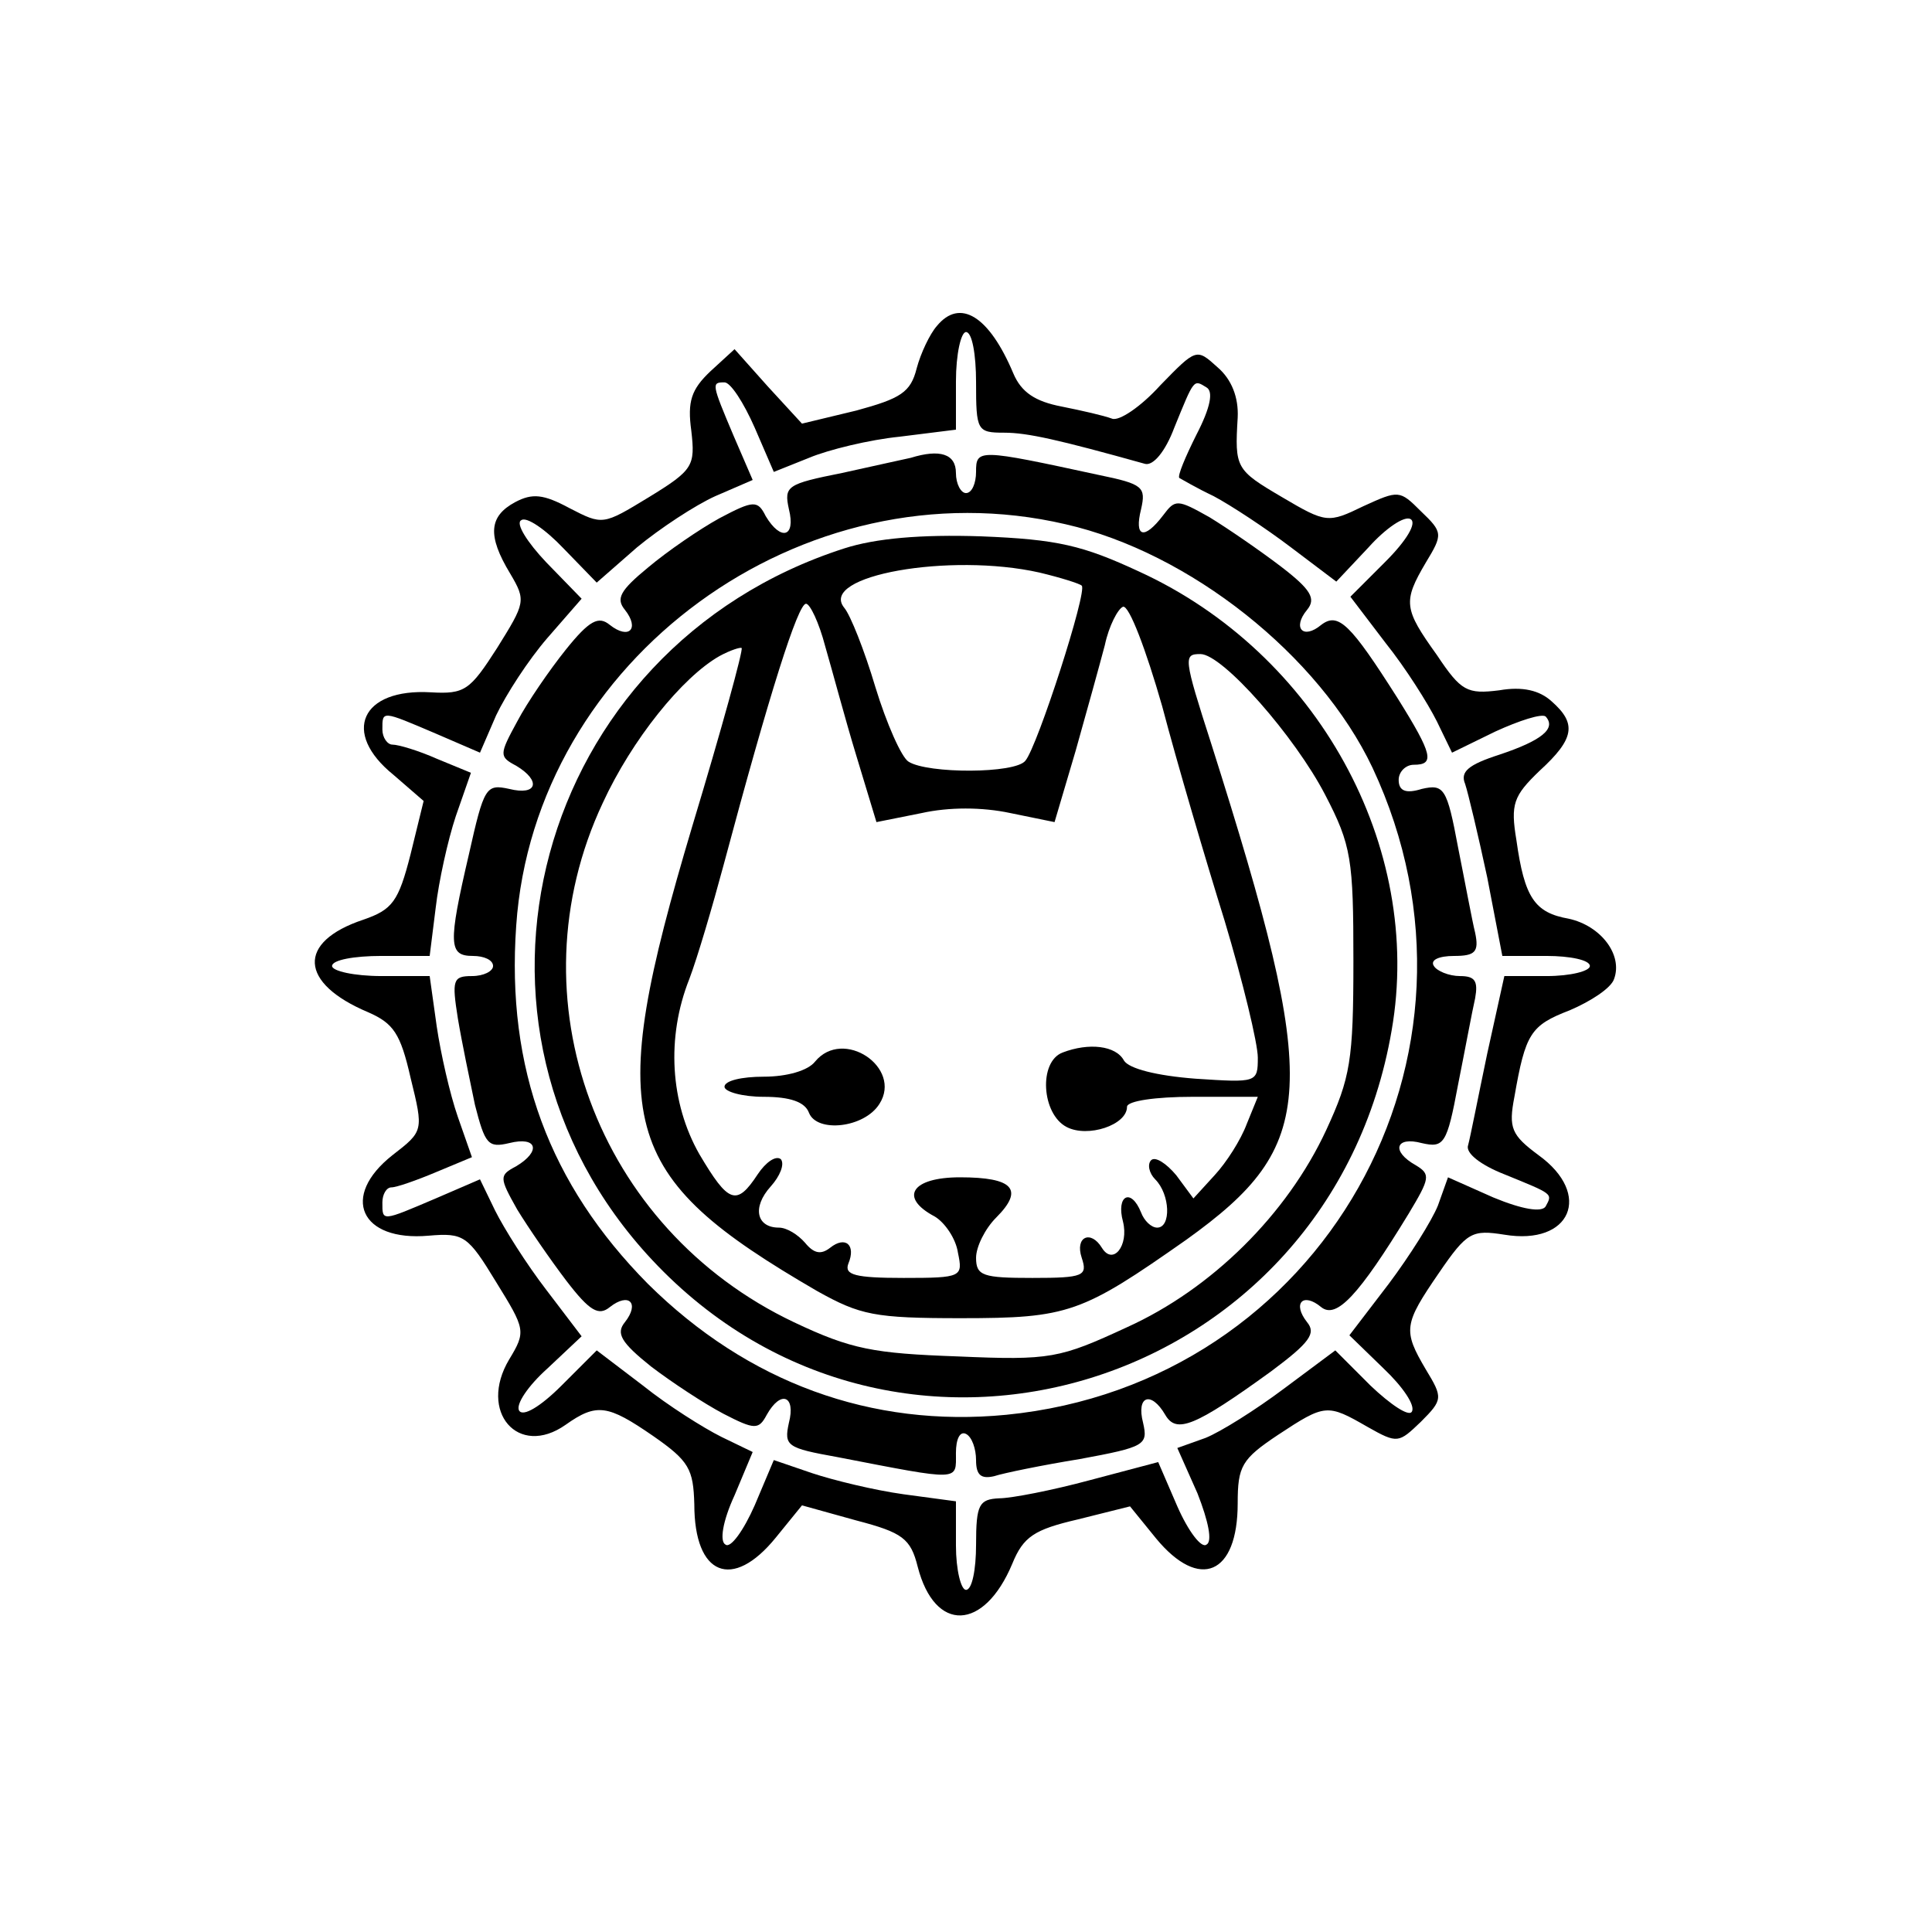 <?xml version="1.0" standalone="no"?>
<!DOCTYPE svg PUBLIC "-//W3C//DTD SVG 20010904//EN"
 "http://www.w3.org/TR/2001/REC-SVG-20010904/DTD/svg10.dtd">
<svg version="1.0" xmlns="http://www.w3.org/2000/svg"
 width="192pt" height="192pt" viewBox="0 0 192 192"
 preserveAspectRatio="xMidYMid meet">
<g transform="translate(0,192) scale(0.1,-0.1)"
fill="#000000" stroke="none">
<path d="M931 1596 c-7 -8 -16 -27 -20 -42 -6 -24 -16 -30 -60 -42 l-54 -13
-34 37 -33 37 -24 -22 c-19 -18 -23 -30 -19 -59 4 -35 2 -39 -42 -66 -46 -28
-46 -28 -79 -11 -26 14 -37 15 -54 6 -26 -14 -28 -33 -5 -71 16 -27 15 -29
-13 -74 -27 -42 -32 -46 -66 -44 -69 4 -89 -40 -37 -82 l30 -26 -13 -53 c-12
-47 -18 -55 -47 -65 -66 -22 -64 -63 5 -92 25 -11 32 -21 42 -65 13 -53 13
-53 -18 -77 -52 -41 -32 -86 36 -80 35 3 39 0 67 -46 29 -47 30 -49 13 -77
-31 -52 9 -98 56 -65 31 22 42 20 87 -11 36 -25 40 -33 41 -68 0 -71 38 -86
81 -33 l26 32 54 -15 c46 -12 54 -18 61 -46 17 -66 66 -64 94 3 11 27 22 34
65 44 l52 13 26 -32 c43 -52 81 -36 81 35 0 37 4 44 40 68 47 31 49 31 89 8
30 -17 31 -16 53 5 22 22 22 24 5 52 -23 39 -22 45 13 96 28 41 33 43 65 38
66 -11 88 40 34 79 -27 20 -30 27 -24 58 11 63 16 71 55 86 21 9 41 22 44 31
9 24 -13 53 -45 60 -34 6 -44 21 -52 78 -6 36 -3 44 23 69 35 32 37 47 12 69
-12 11 -29 15 -52 11 -32 -4 -38 -1 -62 35 -33 46 -34 53 -11 92 17 28 17 30
-5 51 -21 21 -22 21 -57 5 -35 -17 -37 -17 -81 9 -46 27 -47 29 -44 79 1 20
-6 38 -20 50 -21 19 -21 19 -57 -18 -19 -21 -41 -36 -48 -33 -8 3 -30 8 -50
12 -26 5 -40 14 -48 33 -24 57 -53 75 -76 47z m39 -56 c0 -48 1 -50 28 -50 23
0 54 -7 140 -31 8 -2 20 12 29 36 20 49 19 48 32 40 7 -4 4 -20 -10 -47 -11
-22 -19 -41 -17 -43 2 -1 17 -10 34 -18 17 -9 52 -32 77 -51 l45 -34 32 34
c17 19 36 32 42 28 6 -4 -4 -21 -25 -42 l-35 -35 35 -46 c20 -25 42 -60 51
-78 l15 -31 43 21 c24 11 46 18 50 15 11 -12 -4 -24 -46 -38 -31 -10 -39 -17
-34 -29 3 -9 13 -51 22 -93 l15 -78 44 0 c23 0 43 -4 43 -10 0 -5 -19 -10 -43
-10 l-42 0 -17 -77 c-9 -43 -17 -84 -19 -91 -3 -8 13 -20 36 -29 49 -20 48
-19 41 -32 -4 -6 -23 -3 -52 9 l-45 20 -10 -28 c-6 -15 -28 -50 -49 -78 l-39
-51 34 -33 c19 -18 32 -37 28 -43 -3 -5 -21 7 -41 26 l-35 35 -51 -38 c-28
-21 -63 -43 -78 -49 l-28 -10 20 -45 c11 -28 15 -48 9 -51 -5 -4 -18 13 -29
38 l-19 44 -68 -18 c-37 -10 -78 -18 -90 -18 -20 -1 -23 -6 -23 -46 0 -25 -4
-45 -10 -45 -5 0 -10 20 -10 44 l0 44 -52 7 c-29 4 -70 14 -91 21 l-38 13 -19
-45 c-11 -25 -24 -43 -29 -39 -6 3 -3 23 9 49 l18 43 -31 15 c-18 9 -53 31
-78 51 l-46 35 -35 -35 c-21 -21 -38 -31 -42 -25 -4 6 9 25 28 42 l34 32 -35
46 c-20 26 -42 61 -51 79 l-15 31 -44 -19 c-54 -23 -53 -23 -53 -4 0 8 4 15 9
15 5 0 25 7 44 15 l36 15 -14 40 c-8 23 -17 63 -21 90 l-7 50 -48 0 c-27 0
-49 5 -49 10 0 6 22 10 49 10 l48 0 6 48 c3 26 12 67 20 91 l15 43 -34 14
c-18 8 -38 14 -44 14 -5 0 -10 7 -10 15 0 19 -1 19 53 -4 l44 -19 16 37 c10
21 32 55 51 77 l34 39 -35 36 c-19 20 -31 39 -25 42 5 4 24 -9 42 -28 l33 -34
40 35 c23 19 58 42 78 51 l37 16 -19 44 c-22 52 -22 53 -9 53 6 0 19 -20 30
-45 l19 -44 35 14 c19 8 60 18 90 21 l56 7 0 48 c0 27 5 49 10 49 6 0 10 -22
10 -50z"/>
<path d="M905 1465 c-5 -1 -36 -8 -68 -15 -55 -11 -58 -13 -53 -36 7 -28 -8
-32 -23 -7 -8 16 -12 16 -46 -2 -20 -11 -52 -33 -71 -49 -28 -23 -32 -31 -23
-42 15 -19 4 -30 -15 -15 -11 9 -20 5 -44 -25 -16 -20 -38 -52 -48 -71 -18
-33 -18 -35 -1 -44 25 -15 21 -30 -7 -23 -23 5 -25 2 -40 -65 -21 -90 -20
-101 4 -101 11 0 20 -4 20 -10 0 -5 -9 -10 -21 -10 -19 0 -20 -4 -14 -42 4
-24 12 -62 17 -86 10 -39 13 -43 34 -38 28 7 32 -8 7 -23 -17 -9 -17 -11 1
-43 11 -18 33 -50 49 -71 23 -30 32 -35 43 -26 19 15 30 4 15 -15 -9 -11 -4
-20 26 -44 21 -16 53 -37 72 -47 31 -16 35 -16 43 -1 14 25 29 19 22 -8 -5
-23 -2 -25 48 -34 124 -24 118 -24 118 4 0 14 4 22 10 19 6 -3 10 -15 10 -26
0 -15 5 -19 18 -16 9 3 48 11 85 17 65 12 68 14 63 36 -7 27 8 32 22 8 11 -19
29 -12 105 43 39 29 45 38 36 49 -15 19 -4 30 14 15 15 -12 37 11 87 93 21 35
22 39 7 48 -25 14 -20 29 6 22 22 -5 25 -1 36 58 7 35 14 73 17 86 3 17 0 22
-15 22 -11 0 -23 5 -26 10 -4 6 5 10 20 10 21 0 25 4 21 23 -3 12 -10 50 -17
85 -11 59 -14 63 -36 58 -16 -5 -23 -2 -23 9 0 8 7 15 15 15 21 0 19 10 -16
66 -47 74 -59 86 -76 73 -18 -15 -29 -3 -14 15 9 11 4 20 -26 43 -21 16 -53
38 -71 49 -32 18 -34 18 -46 2 -19 -25 -29 -22 -22 6 5 22 2 25 -42 34 -120
26 -122 26 -122 3 0 -11 -4 -21 -10 -21 -5 0 -10 9 -10 20 0 19 -16 24 -45 15z
m154 -66 c123 -28 252 -130 305 -242 134 -286 -50 -612 -364 -643 -134 -13
-257 32 -356 130 -98 99 -141 214 -131 356 18 265 285 460 546 399z"/>
<path d="M839 1375 c-308 -99 -409 -474 -191 -707 244 -261 674 -128 735 228
32 183 -74 375 -251 456 -56 26 -81 32 -157 35 -60 2 -105 -2 -136 -12z m194
-24 c21 -5 40 -11 42 -13 6 -5 -44 -160 -56 -174 -10 -13 -97 -13 -116 -1 -7
4 -22 38 -33 74 -11 37 -25 72 -31 79 -26 32 105 55 194 35z m-213 -73 c7 -24
20 -73 31 -109 l20 -66 45 9 c27 6 60 6 88 0 l44 -9 21 71 c11 39 24 86 29
105 4 19 13 36 18 38 6 2 23 -43 39 -99 15 -57 43 -152 62 -213 18 -60 33
-122 33 -136 0 -25 -1 -25 -62 -21 -39 3 -66 10 -71 18 -8 15 -35 18 -61 8
-24 -9 -21 -61 4 -74 21 -11 60 2 60 20 0 6 29 10 65 10 l65 0 -11 -27 c-6
-16 -20 -38 -32 -51 l-21 -23 -17 23 c-10 12 -21 19 -25 15 -4 -4 -2 -13 4
-19 15 -15 16 -48 2 -48 -6 0 -13 7 -16 15 -10 25 -25 17 -18 -9 6 -24 -10
-44 -21 -26 -11 18 -27 11 -20 -10 6 -18 2 -20 -49 -20 -49 0 -56 2 -56 20 0
11 9 29 20 40 28 28 17 40 -36 40 -48 0 -61 -20 -25 -39 10 -6 21 -22 23 -36
5 -24 4 -25 -54 -25 -48 0 -59 3 -55 14 8 19 -3 28 -18 16 -9 -7 -16 -6 -25 5
-7 8 -18 15 -26 15 -22 0 -27 20 -8 41 9 10 14 22 10 27 -5 4 -15 -3 -23 -15
-21 -32 -29 -29 -58 20 -29 51 -33 116 -10 174 8 21 23 72 34 113 46 172 74
260 82 260 4 0 13 -19 19 -42z m-132 -179 c-88 -295 -74 -347 124 -462 43 -24
57 -27 143 -27 107 0 120 5 224 78 131 94 134 148 25 492 -28 87 -28 90 -11
90 22 0 94 -82 124 -140 26 -50 28 -64 28 -165 0 -99 -3 -116 -27 -168 -39
-84 -114 -158 -198 -196 -67 -31 -76 -33 -168 -29 -84 3 -106 7 -163 34 -196
93 -281 322 -190 516 29 63 79 125 116 146 11 6 21 9 22 8 2 -1 -20 -81 -49
-177z"/>
<path d="M810 865 c-7 -9 -28 -15 -51 -15 -22 0 -39 -4 -39 -10 0 -5 18 -10
39 -10 26 0 41 -5 45 -16 8 -20 55 -15 70 9 23 36 -36 76 -64 42z"/>
</g>
</svg>
